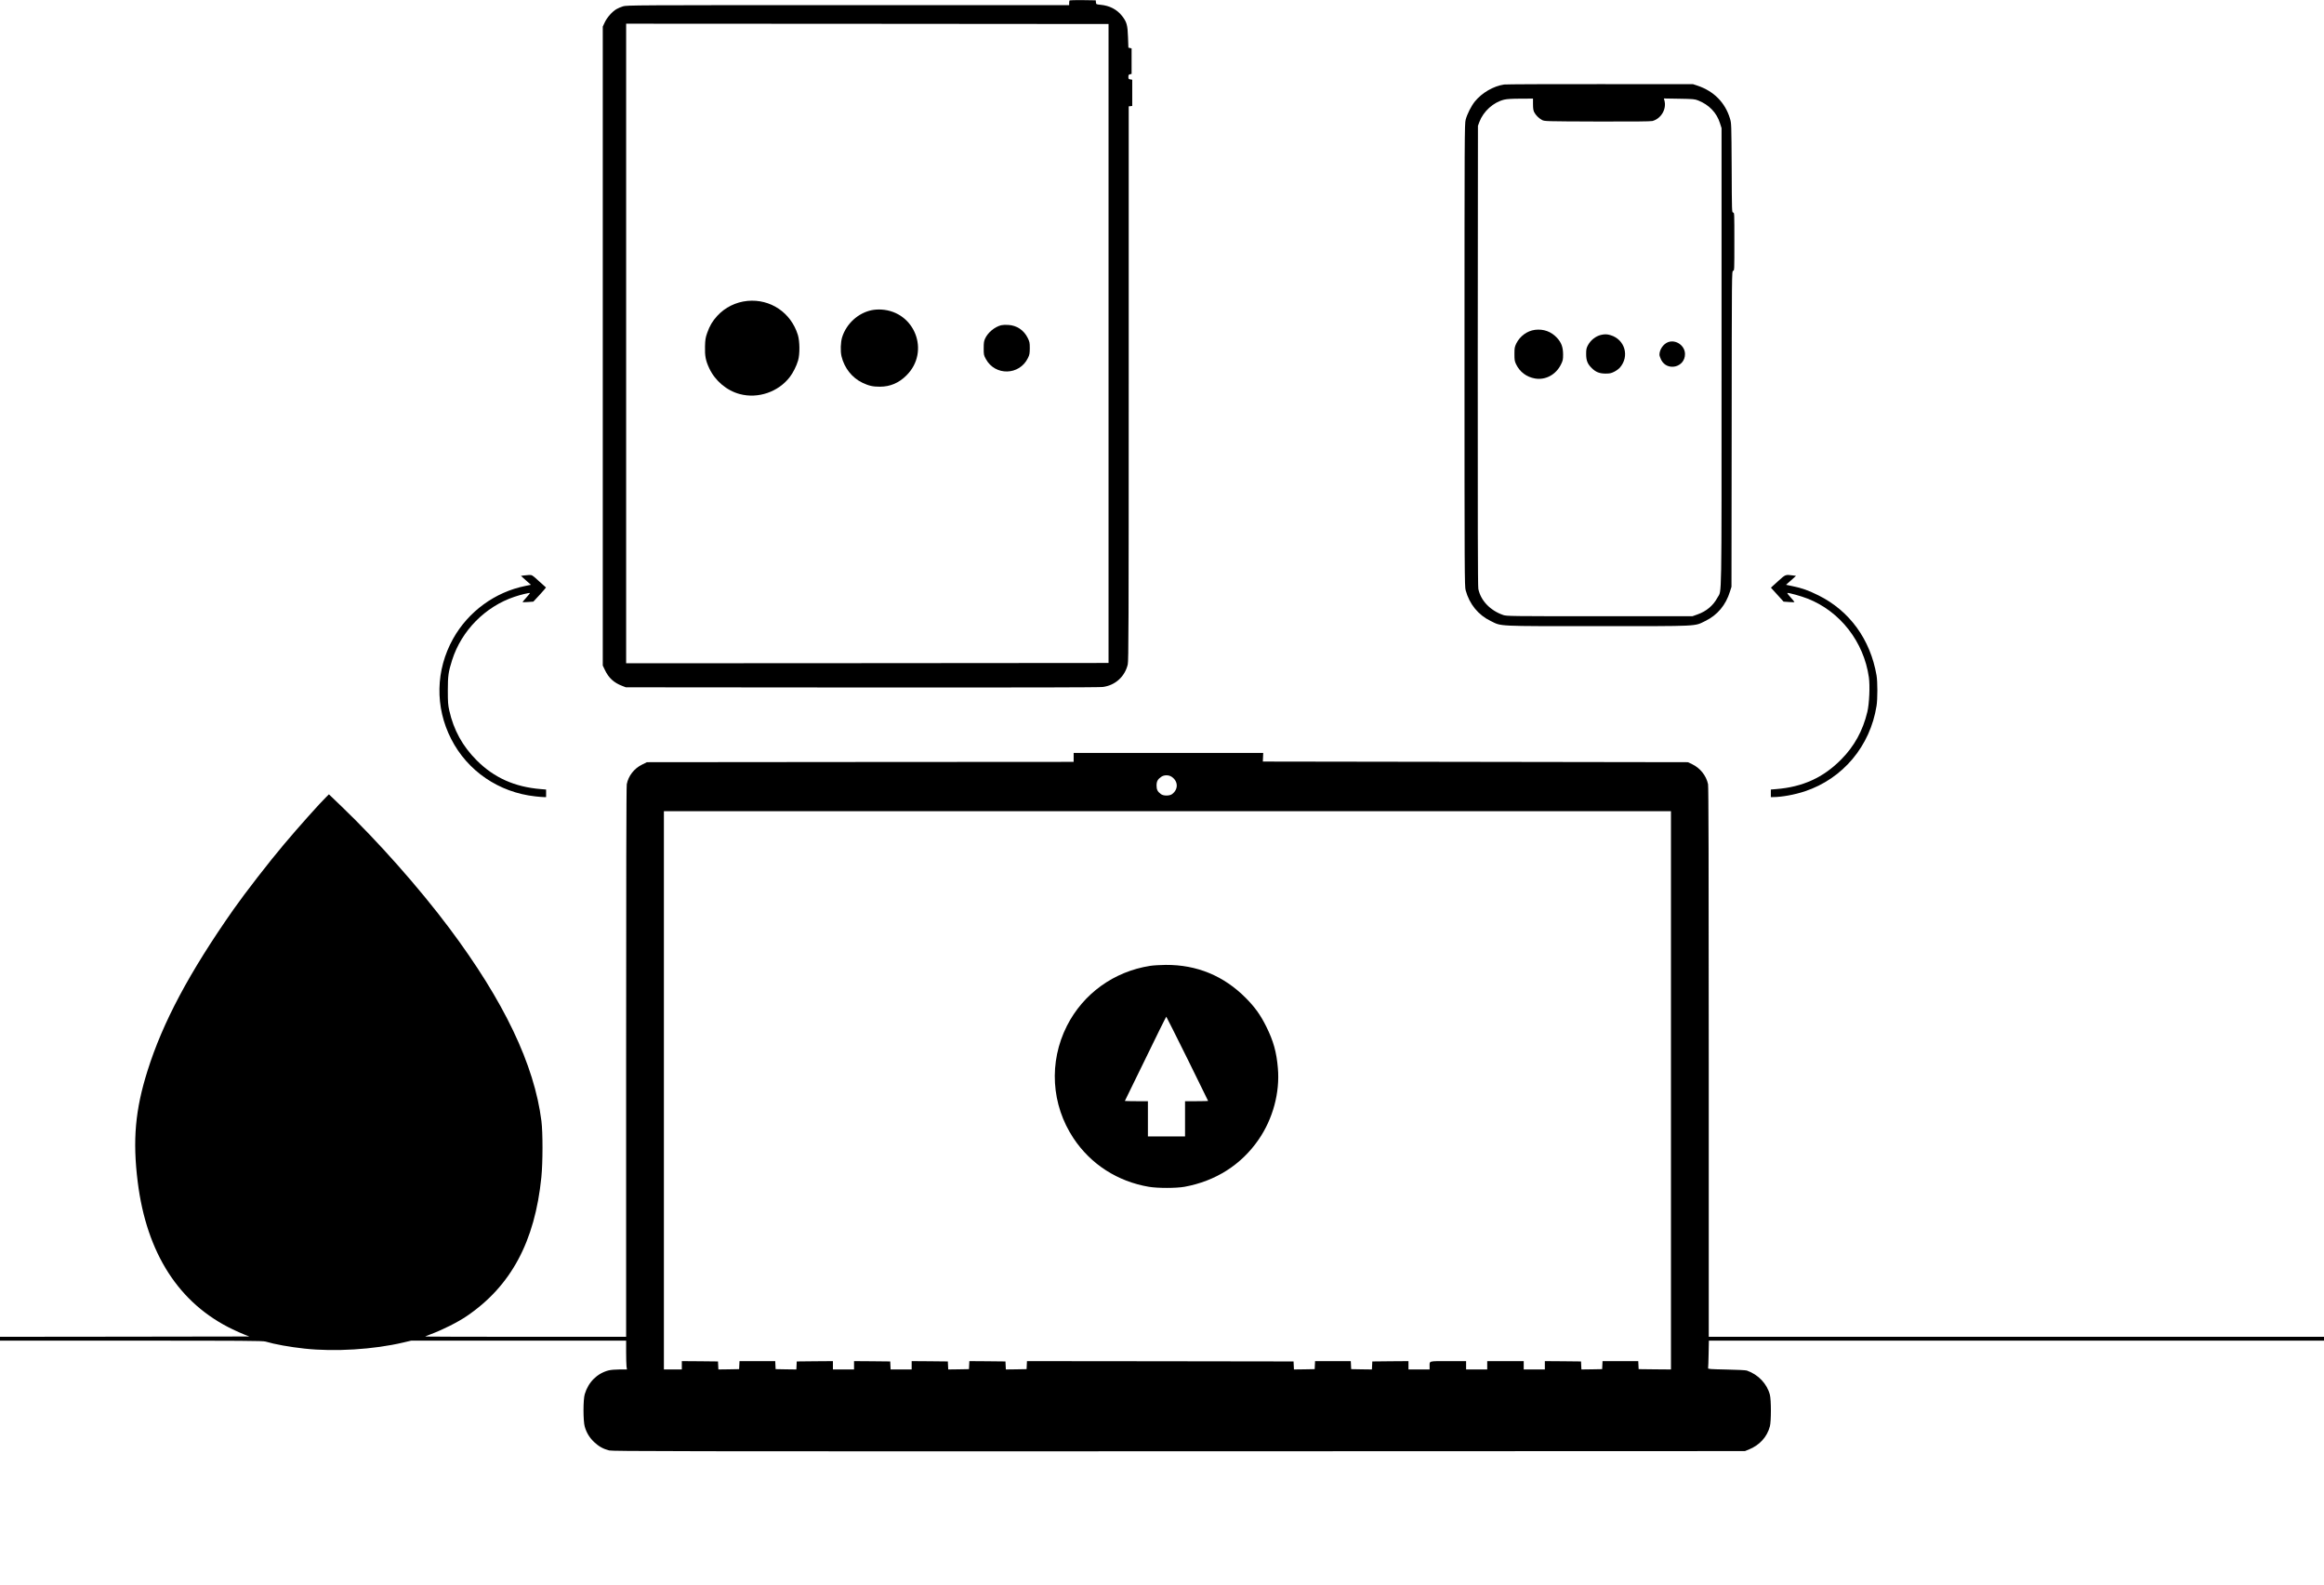 <?xml version="1.0" standalone="no"?>
<!DOCTYPE svg PUBLIC "-//W3C//DTD SVG 20010904//EN"
 "http://www.w3.org/TR/2001/REC-SVG-20010904/DTD/svg10.dtd">
<svg version="1.0" xmlns="http://www.w3.org/2000/svg"
 width="3630pt" height="2476pt" viewBox="0 0 3630 2476"
 preserveAspectRatio="xMidYMid meet">

<g transform="translate(0,2476) scale(0.1,-0.1)"
fill="#000000" stroke="none">
<path d="M16707 24754 c-4 -4 -7 -22 -7 -41 l0 -33 -3454 0 c-3355 0 -3456 -1
-3515 -19 -33 -10 -80 -30 -103 -44 -65 -38 -145 -128 -181 -204 l-32 -68 0
-4990 0 -4990 33 -69 c58 -124 141 -200 270 -249 l57 -22 3685 -3 c2504 -2
3711 1 3765 8 194 25 345 161 390 352 13 55 15 608 15 4390 l0 4327 28 3 27 3
0 205 0 205 -30 5 c-27 4 -31 9 -30 40 0 28 4 35 25 40 l25 6 0 199 0 199 -25
6 -25 6 -6 164 c-6 189 -20 238 -93 331 -79 101 -194 161 -333 174 -72 7 -72
8 -75 39 l-3 31 -201 3 c-110 1 -203 -1 -207 -4z m608 -5359 l0 -4990 -3767
-3 -3768 -2 0 4995 0 4995 3768 -2 3767 -3 0 -4990z"/>
<path d="M11675 20060 c-182 -18 -350 -101 -472 -234 -75 -82 -118 -155 -156
-263 -27 -76 -32 -105 -35 -213 -4 -149 10 -224 67 -344 91 -194 272 -347 476
-401 284 -76 602 32 782 267 51 66 104 172 129 258 29 100 27 300 -4 400 -108
348 -429 564 -787 530z"/>
<path d="M13615 19915 c-212 -44 -394 -210 -461 -422 -24 -78 -29 -217 -10
-298 44 -183 164 -335 326 -413 101 -48 163 -62 272 -62 162 0 299 58 419 179
370 371 129 996 -396 1026 -49 3 -107 -1 -150 -10z"/>
<path d="M15637 19680 c-101 -26 -206 -113 -250 -208 -18 -39 -22 -65 -22
-152 0 -100 1 -108 34 -168 144 -266 525 -257 657 16 25 50 28 69 29 152 0 88
-3 101 -32 161 -61 123 -171 197 -306 204 -39 3 -89 0 -110 -5z"/>
<path d="M23494 23440 c-168 -25 -346 -129 -457 -265 -57 -71 -120 -195 -144
-285 -17 -61 -18 -264 -18 -3675 0 -3433 1 -3613 18 -3675 59 -217 197 -386
392 -480 174 -85 68 -80 1675 -80 1607 0 1501 -5 1675 80 190 92 321 248 387
462 l23 73 3 2468 c2 2453 2 2467 22 2467 20 0 20 8 20 455 0 444 0 455 -19
455 -20 0 -20 14 -23 698 -4 692 -4 698 -27 772 -75 248 -251 426 -506 512
l-70 23 -1450 1 c-797 1 -1473 -2 -1501 -6z m451 -307 c0 -65 5 -97 18 -124
24 -47 71 -95 121 -122 41 -22 41 -22 864 -25 545 -2 836 1 862 8 137 37 225
188 187 323 l-8 29 238 -4 c222 -4 242 -5 298 -27 169 -67 289 -191 340 -354
l25 -78 0 -3577 c0 -3949 5 -3628 -63 -3755 -66 -124 -173 -215 -313 -264
l-79 -28 -1450 0 c-1396 0 -1452 1 -1505 19 -203 70 -352 225 -389 408 -8 38
-10 1090 -9 3643 l3 3590 22 60 c64 168 219 308 389 349 40 10 123 15 254 15
l195 1 0 -87z"/>
<path d="M23975 19608 c-122 -16 -234 -98 -291 -213 -26 -55 -29 -69 -29 -165
0 -92 3 -112 26 -160 57 -119 163 -199 296 -222 164 -28 327 60 405 220 30 61
33 75 33 157 -1 113 -26 183 -95 258 -90 98 -211 142 -345 125z"/>
<path d="M25007 19529 c-84 -20 -163 -83 -205 -163 -23 -43 -27 -64 -27 -136
0 -100 21 -154 86 -218 63 -63 120 -86 214 -87 68 0 89 4 137 28 31 15 71 44
89 64 156 178 80 441 -145 508 -55 17 -92 17 -149 4z"/>
<path d="M26055 19416 c-74 -28 -135 -115 -135 -197 0 -14 12 -49 26 -78 94
-187 374 -120 373 89 0 131 -141 231 -264 186z"/>
<path d="M8176 15771 l-39 -6 78 -70 78 -69 -87 -18 c-474 -95 -891 -400
-1128 -823 -274 -490 -286 -1069 -31 -1567 255 -501 745 -835 1315 -897 54 -6
113 -11 133 -11 l35 0 0 59 0 59 -82 7 c-409 33 -732 178 -1003 450 -220 220
-359 473 -427 776 -20 91 -23 131 -23 314 0 229 9 292 67 475 146 459 517 836
975 989 90 31 233 65 240 58 2 -3 -24 -35 -57 -72 -34 -37 -60 -68 -58 -70 2
-2 40 -1 86 2 l83 6 101 109 c55 60 98 111 96 112 -1 2 -51 46 -110 99 -105
96 -107 97 -155 96 -26 -1 -66 -5 -87 -8z"/>
<path d="M27770 15680 l-109 -99 99 -109 99 -109 83 -6 c45 -3 85 -4 87 -2 2
2 -24 35 -58 72 -35 37 -58 69 -53 71 19 6 215 -48 316 -88 508 -199 878 -674
957 -1228 19 -135 7 -413 -24 -542 -70 -293 -203 -535 -407 -741 -281 -285
-602 -431 -1017 -464 l-83 -7 0 -59 0 -59 35 0 c133 0 337 37 496 90 593 197
1021 706 1120 1335 17 104 17 379 0 475 -96 562 -421 1009 -906 1250 -158 78
-253 113 -404 144 l-104 22 78 69 78 70 -49 7 c-118 16 -113 17 -234 -92z"/>
<path d="M16770 12930 l0 -70 -3333 -2 -3333 -3 -76 -38 c-124 -61 -213 -176
-238 -306 -7 -36 -10 -1486 -10 -4342 l0 -4289 -1572 0 c-864 0 -1569 2 -1567
4 3 3 40 18 84 35 186 69 424 188 565 284 691 469 1065 1164 1166 2170 23 228
24 695 1 877 -111 882 -585 1874 -1440 3015 -473 631 -1113 1353 -1680 1897
l-199 191 -40 -39 c-98 -95 -429 -465 -664 -744 -223 -263 -615 -769 -787
-1015 -692 -987 -1105 -1763 -1343 -2520 -192 -610 -234 -1083 -153 -1735 139
-1116 644 -1901 1484 -2304 61 -29 144 -66 185 -82 l75 -29 -1948 -3 -1947 -2
0 -30 0 -30 2048 0 c1746 0 2056 -2 2098 -14 149 -44 380 -85 609 -110 473
-52 1084 -14 1544 95 l123 29 1679 0 1679 0 0 -179 c0 -98 3 -199 6 -225 l7
-46 -115 0 c-70 0 -136 -6 -173 -15 -178 -47 -315 -182 -371 -370 -27 -87 -26
-422 0 -510 29 -97 74 -170 146 -239 74 -69 142 -107 235 -131 54 -13 996 -15
8900 -13 l8840 3 60 24 c169 68 286 196 330 362 21 78 21 414 0 494 -45 172
-182 316 -360 378 -17 6 -159 13 -320 16 -251 5 -289 8 -285 21 2 8 6 108 8
223 l4 207 4804 0 4804 0 0 30 0 30 -4805 0 -4805 0 0 4290 c0 3103 -3 4304
-11 4342 -28 133 -123 252 -249 312 l-65 31 -3320 5 -3320 5 3 68 3 67 -1481
0 -1480 0 0 -70z m1531 -303 c104 -70 106 -197 6 -271 -40 -29 -134 -29 -173
0 -53 39 -69 71 -69 134 0 66 18 99 75 138 45 30 115 30 161 -1z m7799 -4897
l0 -4360 -252 2 -253 3 -3 63 -3 62 -279 0 -279 0 -3 -63 -3 -62 -162 -3 -162
-2 -3 62 -3 63 -282 3 -283 2 0 -65 0 -65 -165 0 -165 0 0 65 0 65 -285 0
-285 0 0 -65 0 -65 -165 0 -165 0 0 65 0 65 -279 0 c-314 0 -291 6 -291 -81
l0 -49 -165 0 -165 0 0 65 0 65 -282 -2 -283 -3 -3 -63 -3 -62 -162 2 -162 3
-3 63 -3 62 -279 0 -279 0 -3 -62 -3 -63 -162 -3 -162 -2 -3 62 -3 63 -2082 3
-2082 2 -3 -62 -3 -63 -162 -3 -162 -2 -3 62 -3 63 -282 3 -282 2 -3 -62 -3
-63 -162 -3 -162 -2 -3 62 -3 63 -282 3 -283 2 0 -65 0 -65 -165 0 -164 0 -3
63 -3 62 -282 3 -283 2 0 -65 0 -65 -165 0 -165 0 0 65 0 65 -282 -2 -283 -3
-3 -63 -3 -62 -162 2 -162 3 -3 63 -3 62 -279 0 -279 0 -3 -62 -3 -63 -162 -3
-162 -2 -3 62 -3 63 -282 3 -283 2 0 -65 0 -65 -140 0 -140 0 0 4360 0 4360
7865 0 7865 0 0 -4360z"/>
<path d="M17965 9674 c-566 -88 -1045 -434 -1300 -937 -286 -566 -246 -1232
104 -1758 270 -405 687 -673 1176 -756 137 -23 424 -23 555 0 486 88 889 344
1160 739 222 322 333 732 300 1113 -21 253 -70 426 -181 650 -90 181 -176 302
-319 446 -344 347 -764 521 -1252 518 -84 -1 -193 -7 -243 -15z m581 -1449
c178 -360 324 -657 324 -660 0 -3 -81 -5 -180 -5 l-180 0 0 -275 0 -275 -290
0 -290 0 0 275 0 275 -180 0 c-99 0 -180 2 -180 4 0 2 97 201 216 442 118 242
263 537 321 657 59 119 108 217 110 217 3 0 150 -295 329 -655z"/>
</g>
</svg>

